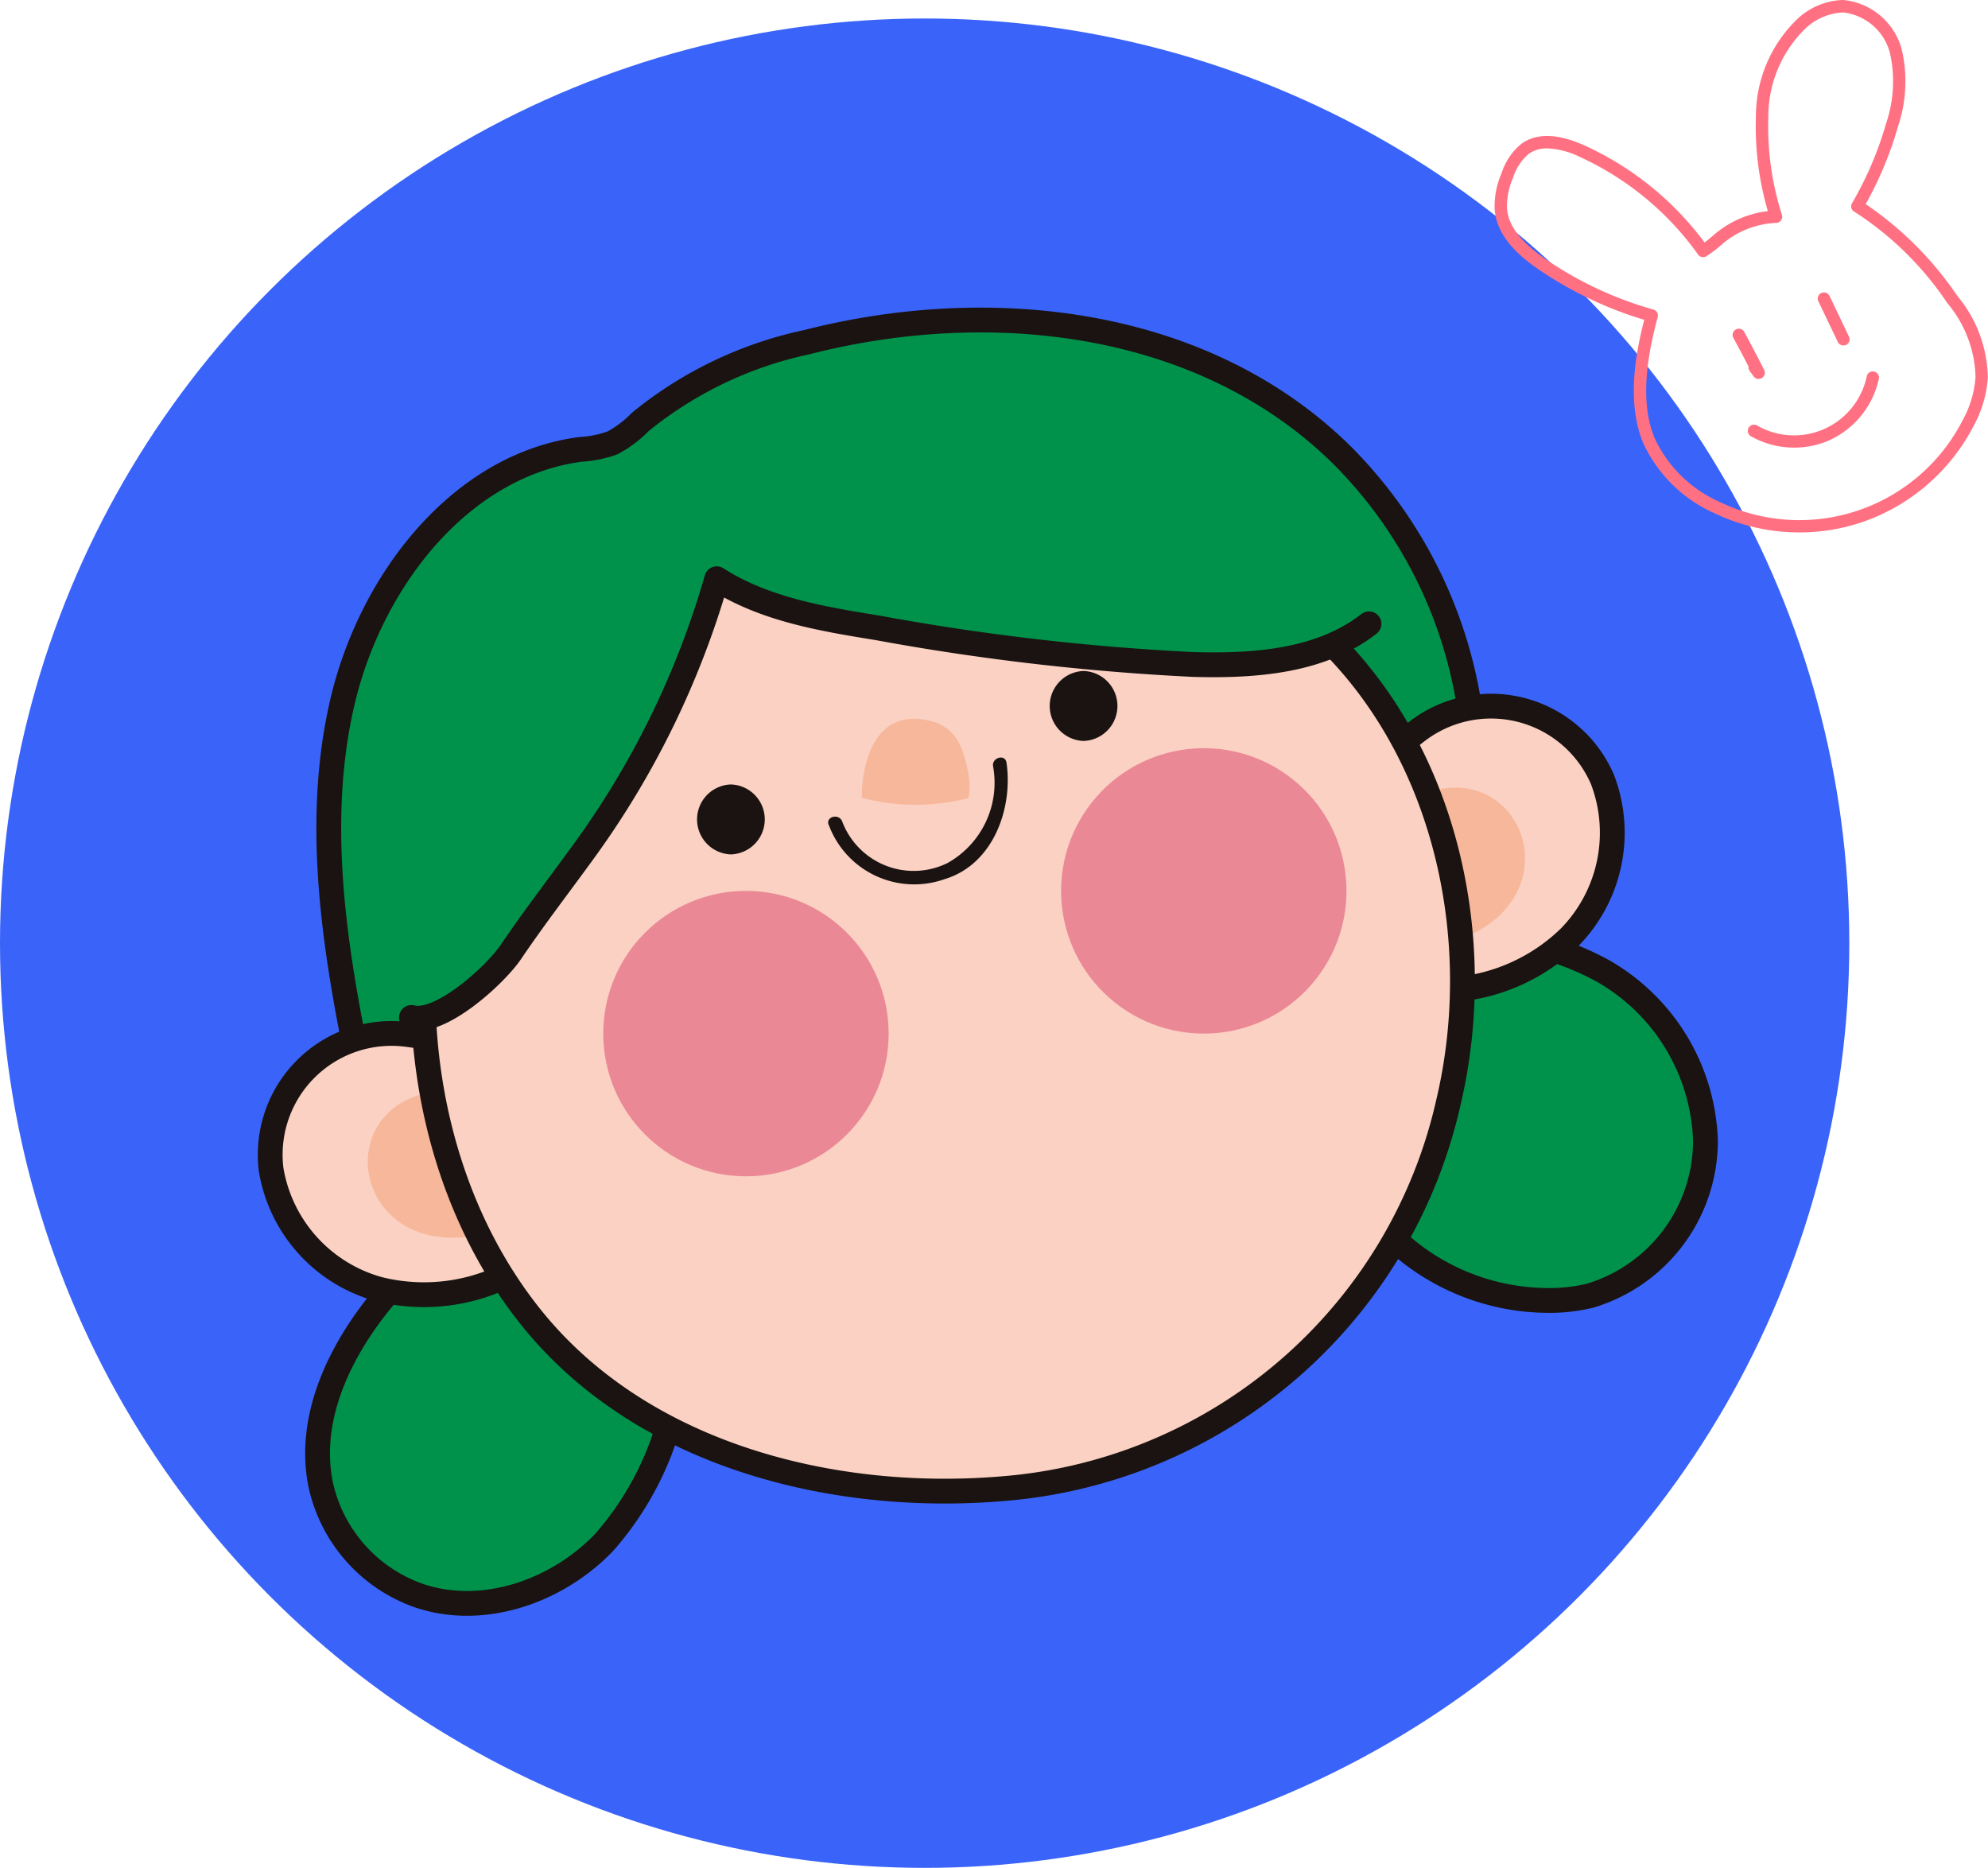 <svg xmlns="http://www.w3.org/2000/svg" width="107.5" height="101" viewBox="0 0 107.5 101">
  <g id="illust_hours" transform="translate(-330 -3794)">
    <circle id="icon" cx="50" cy="50" r="50" transform="translate(330 3795)" fill="#3a64f9"/>
    <g id="그룹_339" data-name="그룹 339" transform="translate(15.127 3463.811)">
      <path id="패스_2200" data-name="패스 2200" d="M412.182,358.978a10.636,10.636,0,0,1-4.574-1.026,7.681,7.681,0,0,1-3.865-3.778c-.913-2.154-.449-4.789.04-6.692a20.5,20.5,0,0,1-5.67-2.7c-.968-.659-2.272-1.711-2.416-3.234a4.459,4.459,0,0,1,.373-1.995,3.338,3.338,0,0,1,1.1-1.609c.829-.58,1.987-.533,3.445.137a16.693,16.693,0,0,1,6.43,5.217c.168-.121.316-.245.494-.4a5.456,5.456,0,0,1,2.929-1.294,16.305,16.305,0,0,1-.645-5.116,7.315,7.315,0,0,1,2.212-5.245,3.782,3.782,0,0,1,2.464-1.055h.05a3.633,3.633,0,0,1,3.167,2.7,7.649,7.649,0,0,1-.215,4.157,19.281,19.281,0,0,1-1.743,4.18,18.534,18.534,0,0,1,4.957,4.964,7.09,7.09,0,0,1,1.65,4.413,6.311,6.311,0,0,1-.756,2.59,10.683,10.683,0,0,1-6.034,5.228A10.56,10.56,0,0,1,412.182,358.978Zm-13.641-20.765a1.68,1.68,0,0,0-.984.282,2.755,2.755,0,0,0-.863,1.3,3.854,3.854,0,0,0-.33,1.689c.089.945.764,1.817,2.125,2.744a19.842,19.842,0,0,0,5.792,2.7.334.334,0,0,1,.232.409c-.489,1.823-1.039,4.488-.154,6.574a7.013,7.013,0,0,0,3.538,3.435,9.922,9.922,0,0,0,13.118-4.458,5.653,5.653,0,0,0,.684-2.314,6.46,6.46,0,0,0-1.522-3.991,17.327,17.327,0,0,0-5.037-4.95.331.331,0,0,1-.156-.2.335.335,0,0,1,.035-.255,18.655,18.655,0,0,0,1.842-4.312,7.031,7.031,0,0,0,.216-3.784,2.955,2.955,0,0,0-2.537-2.22,3.178,3.178,0,0,0-2.056.884,6.643,6.643,0,0,0-1.989,4.767,15.718,15.718,0,0,0,.736,5.294.337.337,0,0,1-.307.436,4.777,4.777,0,0,0-2.943,1.164,6.631,6.631,0,0,1-.833.634.334.334,0,0,1-.454-.088,16.023,16.023,0,0,0-6.357-5.262A4.451,4.451,0,0,0,398.541,338.212Z" fill="#ff7182"/>
      <path id="패스_2201" data-name="패스 2201" d="M416.315,359.437a.335.335,0,0,1-.271-.137l-.218-.3a.339.339,0,0,1-.062-.242q-.4-.777-.817-1.543a.335.335,0,1,1,.589-.321q.553,1.019,1.077,2.053a.335.335,0,0,1-.3.486Z" transform="translate(-6.343 -8.756)" fill="#ff7182"/>
      <path id="패스_2202" data-name="패스 2202" d="M423.161,356.659a.334.334,0,0,1-.3-.19l-1.053-2.2a.335.335,0,0,1,.605-.289l1.052,2.2a.335.335,0,0,1-.157.447A.328.328,0,0,1,423.161,356.659Z" transform="translate(-8.609 -7.789)" fill="#ff7182"/>
      <path id="패스_2203" data-name="패스 2203" d="M418.643,364.281a4.713,4.713,0,0,1-2.343-.614.335.335,0,1,1,.334-.581,4.013,4.013,0,0,0,5.929-2.662.335.335,0,0,1,.656.136,4.757,4.757,0,0,1-2.667,3.319A4.67,4.67,0,0,1,418.643,364.281Z" transform="translate(-6.747 -9.889)" fill="#ff7182"/>
    </g>
    <g id="그룹_463" data-name="그룹 463" transform="translate(-2893.111 1644.964)">
      <path id="패스_2626" data-name="패스 2626" d="M3242.651,2207.358c-1.4-6.673-2.568-13.64-1.043-20.283s6.42-12.9,12.905-13.741a6.138,6.138,0,0,0,1.719-.35,6.2,6.2,0,0,0,1.506-1.137,21.24,21.24,0,0,1,9.011-4.312c9.981-2.551,21.5-1.245,28.961,6.141a24.545,24.545,0,0,1,6.947,14.2,3.276,3.276,0,0,1-.111,1.728,2.9,2.9,0,0,1-.952,1.073,21.922,21.922,0,0,1-6.586,3.08c-12.153,4.056-24.512,7.439-36.549,11.856-3.486,1.279-7.06,2.722-9.66,5.465" fill="#00924b" stroke="#1a1311" stroke-linecap="round" stroke-linejoin="round" stroke-width="1.341"/>
      <path id="패스_2627" data-name="패스 2627" d="M3253.153,2214.487c-3.533-.518-6.864,1.848-9.177,4.568-2.448,2.881-4.312,6.672-3.5,10.364a8.216,8.216,0,0,0,5.3,5.9c3.475,1.171,7.479-.24,10.013-2.891a16.613,16.613,0,0,0,4.1-9.989" fill="#00924b" stroke="#1a1311" stroke-linecap="round" stroke-linejoin="round" stroke-width="1.341"/>
      <path id="패스_2628" data-name="패스 2628" d="M3295.049,2204.126a12.2,12.2,0,0,0,11.578,15.226,9.467,9.467,0,0,0,2.454-.251,8.756,8.756,0,0,0,6.252-8.381,10.984,10.984,0,0,0-5.573-9.2,14.855,14.855,0,0,0-10.91-1.312" fill="#00924b" stroke="#1a1311" stroke-linecap="round" stroke-linejoin="round" stroke-width="1.341"/>
      <path id="패스_2629" data-name="패스 2629" d="M3251.1,2207.648a11,11,0,0,0-5.953-2.674,6.559,6.559,0,0,0-7.375,7.308,8.08,8.08,0,0,0,5.841,6.466,10.094,10.094,0,0,0,8.7-1.893" fill="#fad1c2" stroke="#1a1311" stroke-linecap="round" stroke-linejoin="round" stroke-width="1.341"/>
      <path id="패스_2630" data-name="패스 2630" d="M3250.329,2208.835a5.946,5.946,0,0,0-4.1-.711c-4.528.99-4.157,6.852.247,7.735a7.221,7.221,0,0,0,4.262-.578" fill="#f7b79b"/>
      <path id="패스_2631" data-name="패스 2631" d="M3295.921,2193.913a10.99,10.99,0,0,1,3.79-5.312,6.559,6.559,0,0,1,10.055,2.589,8.081,8.081,0,0,1-1.782,8.53,10.091,10.091,0,0,1-8.466,2.755" fill="#fad1c2" stroke="#1a1311" stroke-linecap="round" stroke-linejoin="round" stroke-width="1.341"/>
      <path id="패스_2632" data-name="패스 2632" d="M3297.186,2194.548a5.95,5.95,0,0,1,3.177-2.68c4.409-1.429,7.047,3.82,3.69,6.8a7.227,7.227,0,0,1-3.972,1.65" fill="#f7b79b"/>
      <path id="패스_2633" data-name="패스 2633" d="M3295.812,2184.55c-12.814-14.152-39.614-12.168-47.508,6.343-3.963,9.291-2.881,21.365,3.5,29.349,6.146,7.688,16.916,10.214,26.333,9.215a26.874,26.874,0,0,0,23.3-20.831C3303.391,2200.36,3301.564,2190.9,3295.812,2184.55Z" fill="#fad1c2" stroke="#1a1311" stroke-linecap="round" stroke-linejoin="round" stroke-width="1.341"/>
      <path id="패스_2634" data-name="패스 2634" d="M3275.479,2192.189a3.922,3.922,0,0,0-.03-1.461c-.276-1.349-.674-2.4-2.1-2.725-2.571-.6-3.482,1.6-3.624,3.68-.012.166-.009.327-.011.491A11.384,11.384,0,0,0,3275.479,2192.189Z" fill="#f7b79b"/>
      <path id="패스_2635" data-name="패스 2635" d="M3261.866,2180.331c2.57,1.646,5.678,2.167,8.69,2.653a128.817,128.817,0,0,0,17.118,1.984c3.3.086,6.857-.166,9.461-2.2-3.717-3.507-7.823-6.731-12.584-8.589-11.457-4.471-28.068-1.893-35.232,8.718a29.511,29.511,0,0,0-4.934,19.349c.068.73.267,1.624.976,1.81,1.562.41,4.535-2.3,5.37-3.533,1.279-1.892,2.655-3.669,4-5.527A47.089,47.089,0,0,0,3261.866,2180.331Z" fill="#00924b"/>
      <path id="패스_2636" data-name="패스 2636" d="M3245.361,2204.053c1.562.41,4.535-2.3,5.37-3.533,1.279-1.892,2.655-3.669,4-5.527a47.089,47.089,0,0,0,7.138-14.662c2.57,1.646,5.678,2.167,8.69,2.653a128.817,128.817,0,0,0,17.118,1.984c3.3.086,6.857-.166,9.461-2.2" fill="none" stroke="#1a1311" stroke-linecap="round" stroke-linejoin="round" stroke-width="1.341"/>
      <g id="그룹_462" data-name="그룹 462">
        <g id="그룹_459" data-name="그룹 459">
          <path id="패스_2637" data-name="패스 2637" d="M3262.635,2195.235a1.892,1.892,0,0,0,0-3.782,1.892,1.892,0,0,0,0,3.782Z" fill="#1a1311"/>
        </g>
        <g id="그룹_460" data-name="그룹 460">
          <path id="패스_2638" data-name="패스 2638" d="M3281.705,2189.1a1.892,1.892,0,0,0,0-3.782,1.892,1.892,0,0,0,0,3.782Z" fill="#1a1311"/>
        </g>
        <g id="그룹_461" data-name="그룹 461">
          <path id="패스_2639" data-name="패스 2639" d="M3267.926,2193.64a4.927,4.927,0,0,0,6.272,2.931c2.626-.794,3.7-3.832,3.338-6.3-.071-.478-.8-.274-.725.2a4.973,4.973,0,0,1-2.463,5.231,4.134,4.134,0,0,1-5.7-2.258c-.181-.442-.909-.249-.726.2Z" fill="#1a1311"/>
        </g>
      </g>
      <circle id="타원_135" data-name="타원 135" cx="7.716" cy="7.716" r="7.716" transform="translate(3255.732 2197.209)" fill="#eb8896"/>
      <circle id="타원_136" data-name="타원 136" cx="7.716" cy="7.716" r="7.716" transform="translate(3277.368 2198.481) rotate(-51.696)" fill="#eb8896"/>
    </g>
  </g>
</svg>
